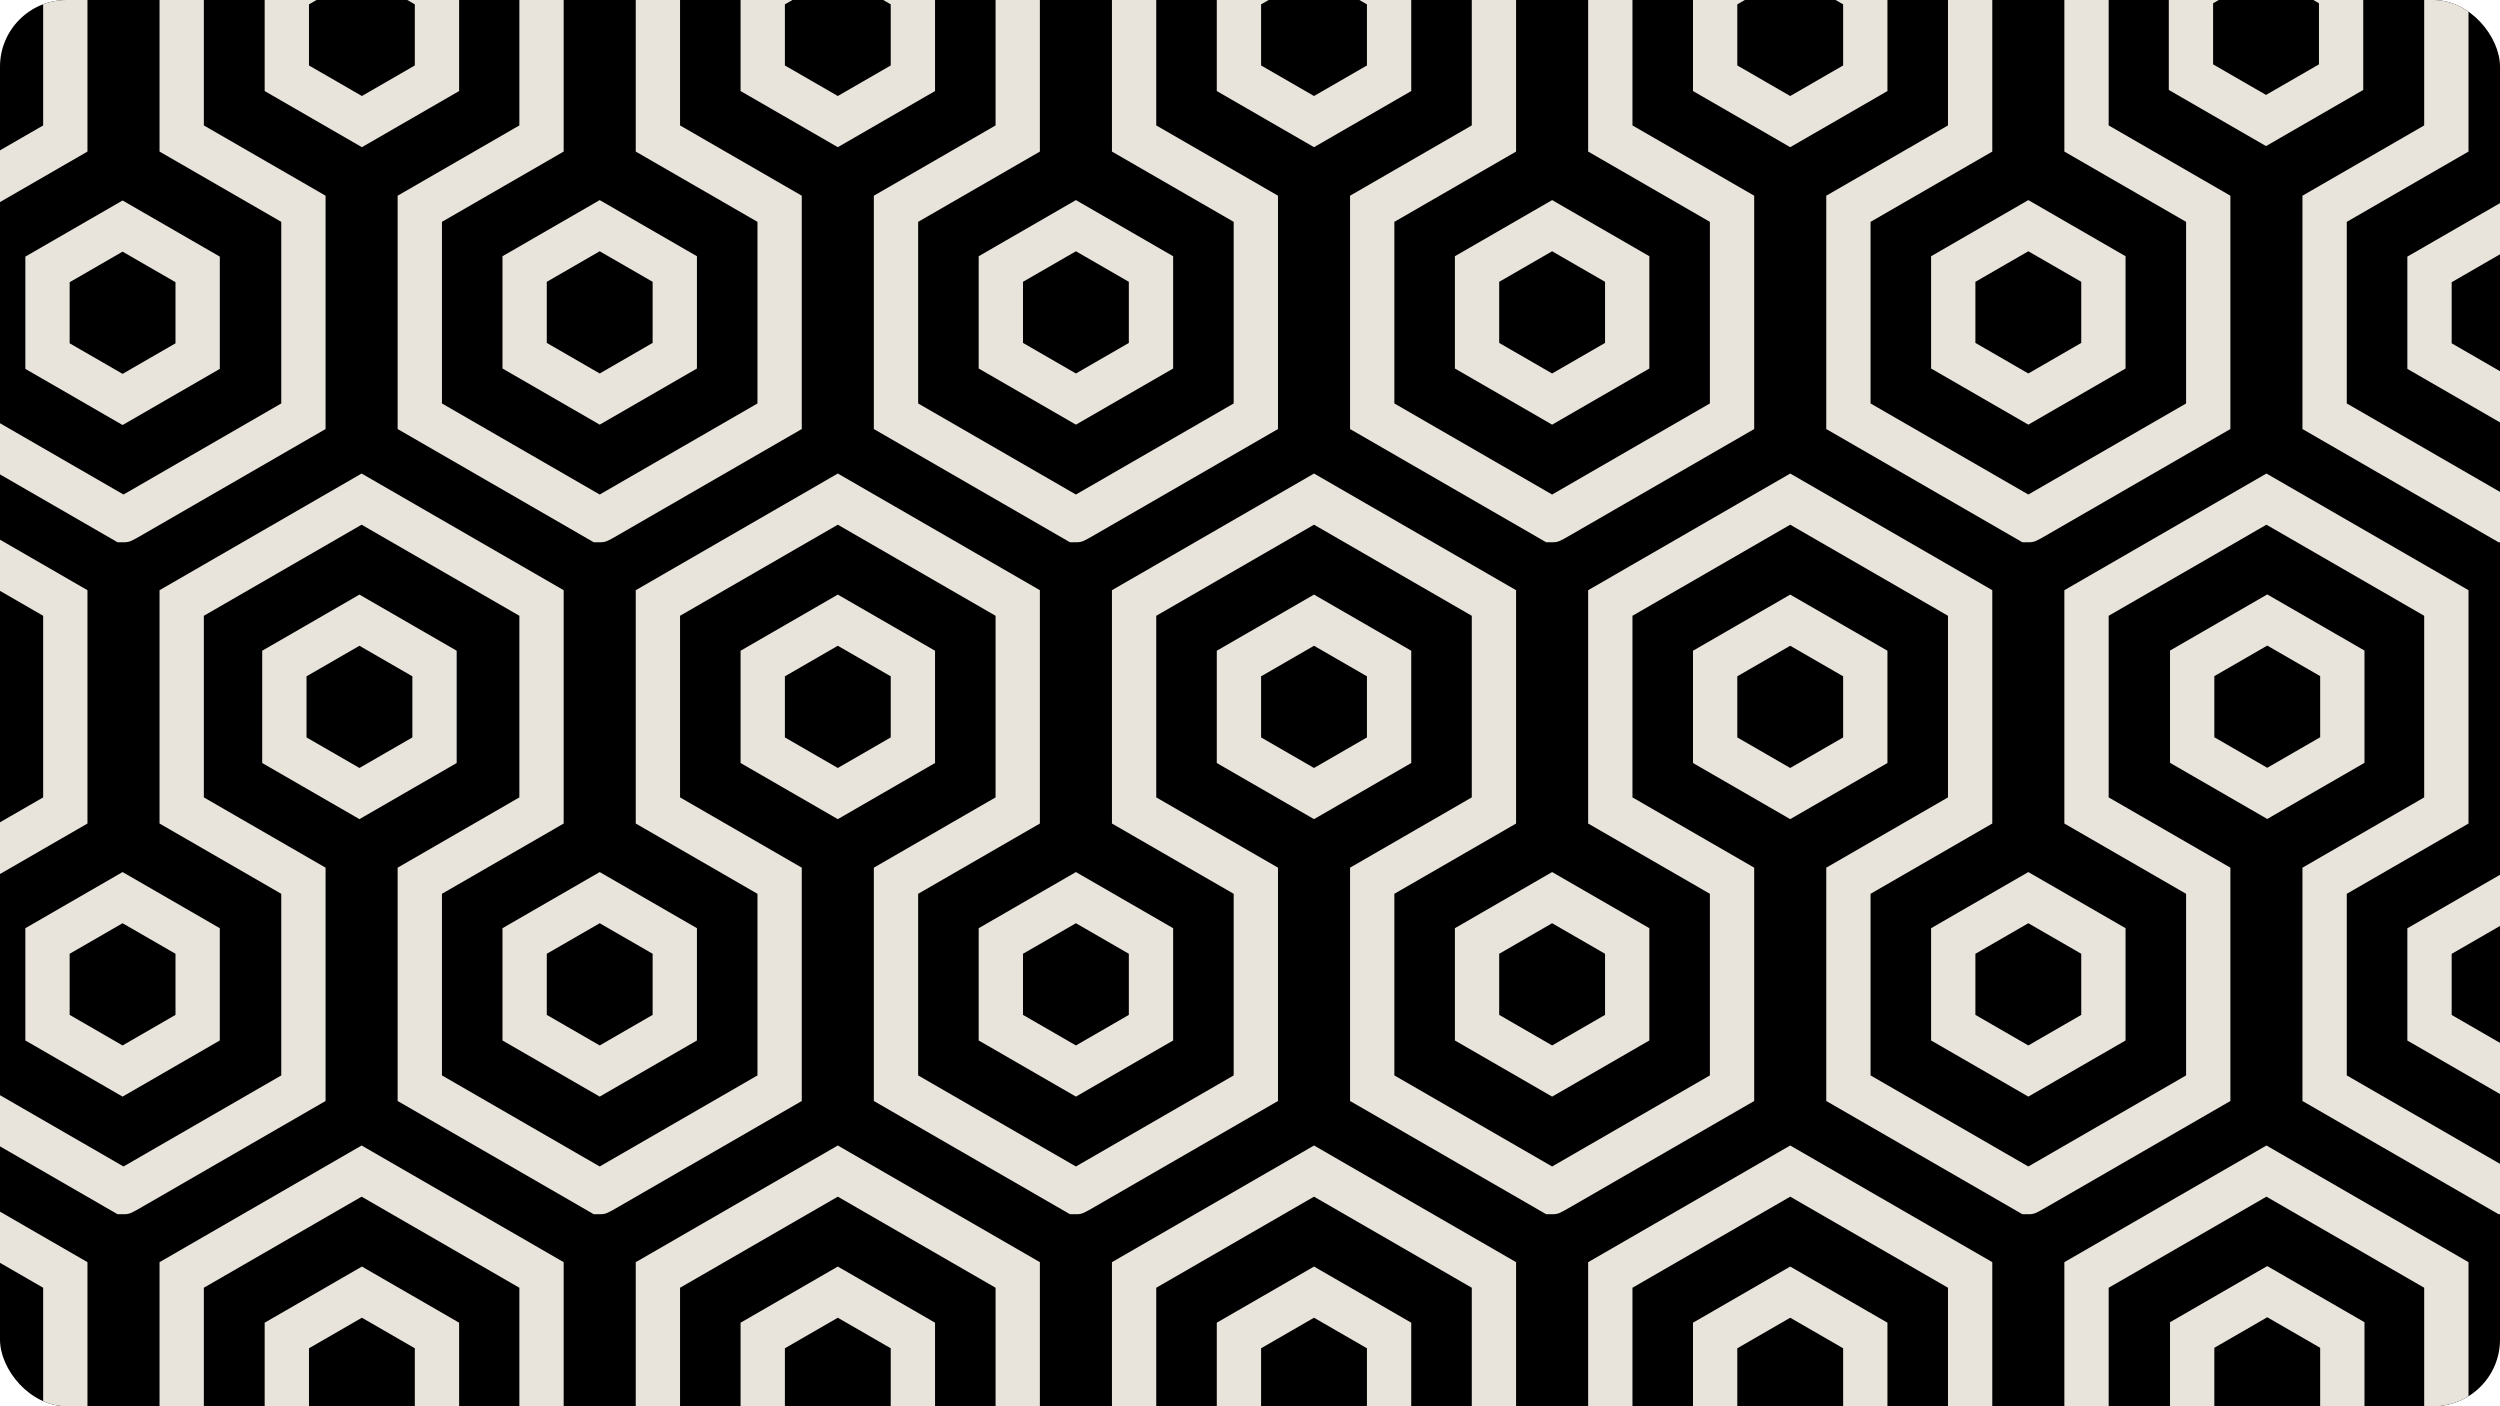 <svg width="1200" height="675" viewBox="0 0 1200 675" fill="none" xmlns="http://www.w3.org/2000/svg">
<g clip-path="url(#clip0_1267_11407)">
<rect width="1200" height="675" rx="32" fill="black"/>
<path d="M-63 -90.631V-66.072L-55.01 -70.685L20.714 -26.965V60.207L-37.712 93.939V205.936L56.431 260.289H59.279C62.128 260.289 62.833 259.883 68.307 256.724L156.271 205.936V93.939L97.844 60.207V-26.965L173.569 -70.685L249.294 -26.965V60.207L190.866 93.939V205.936L285.009 260.289H287.859C290.708 260.289 291.411 259.883 296.886 256.724L384.85 205.936V93.939L326.422 60.207V-26.965L402.147 -70.685L477.872 -26.965V60.207L419.445 93.939V205.936L513.588 260.289H516.437C519.287 260.289 519.991 259.883 525.465 256.724L613.43 205.936V93.939L555.002 60.207V-26.965L630.727 -70.685L706.452 -26.965V60.207L648.024 93.939V205.936L742.168 260.289H745.014C747.865 260.289 748.569 259.883 754.042 256.724L842.01 205.936V93.939L783.582 60.207V-26.965L859.305 -70.685L935.03 -26.965V60.207L876.604 93.939V205.936L970.746 260.289H973.595C976.445 260.289 977.149 259.883 982.623 256.724L1070.59 205.936V93.939L1012.16 60.207V-26.965L1087.89 -70.685L1163.61 -26.965V60.207L1105.18 93.939V205.936L1199.33 260.289H1202.18C1205.02 260.289 1205.73 259.883 1211.2 256.724L1262.68 227.004V202.445C1242.79 213.93 1213.96 230.574 1202.18 237.376L1126.45 193.657V106.485L1184.88 72.752V-39.243L1087.89 -95.243L990.893 -39.243V72.752L1049.32 106.485V193.657C1033.86 202.583 989.053 228.453 973.595 237.376L897.871 193.657V106.485L956.298 72.752V-39.243L859.305 -95.243L762.314 -39.243V72.752L820.742 106.485V193.657C805.282 202.583 760.473 228.453 745.014 237.376L669.292 193.657V106.485L727.718 72.752V-39.243L630.727 -95.243L533.736 -39.243V72.752L592.162 106.485V193.657C576.704 202.583 531.893 228.453 516.437 237.376L440.712 193.657V106.485L499.14 72.752V-39.243L402.147 -95.243L305.156 -39.243V72.752L363.582 106.485V193.657C348.125 202.581 303.316 228.453 287.859 237.376L212.134 193.657V106.485L270.561 72.752V-39.243L173.569 -95.243L76.578 -39.243V72.752L135.004 106.485V193.657C119.546 202.581 74.736 228.453 59.279 237.376L-16.445 193.657V106.485L41.982 72.752V-39.243L-55.01 -95.243L-63 -90.631H-63Z" fill="#E8E4DC"/>
<path d="M313.261 135.272V164.604L287.859 179.27L262.456 164.604V135.272L287.859 120.606L313.261 135.272ZM241.188 176.882L287.859 203.829L334.527 176.882V122.992L287.859 96.047L241.188 122.992V176.882Z" fill="#E8E4DC"/>
<path d="M427.55 31.42L402.147 46.086L376.745 31.42V2.088L402.147 -12.578L427.55 2.088V31.42ZM448.817 -10.191L402.147 -37.137L355.477 -10.191V43.7L402.147 70.645L448.817 43.7V-10.191Z" fill="#E8E4DC"/>
<path d="M199.111 31.42L173.708 46.086L148.306 31.42V2.088L173.708 -12.578L199.111 2.088V31.42ZM220.379 -10.191L173.708 -37.137L127.038 -10.191V43.7L173.708 70.645L220.379 43.7V-10.191Z" fill="#E8E4DC"/>
<path d="M541.842 135.272V164.604L516.438 179.27L491.036 164.604V135.272L516.438 120.606L541.842 135.272ZM469.768 176.882L516.438 203.829L563.108 176.882V122.992L516.438 96.047L469.768 122.992V176.882Z" fill="#E8E4DC"/>
<path d="M656.128 31.42L630.726 46.086L605.322 31.42V2.088L630.726 -12.578L656.128 2.088V31.42ZM677.396 -10.191L630.726 -37.137L584.056 -10.191V43.7L630.726 70.645L677.396 43.7V-10.191Z" fill="#E8E4DC"/>
<path d="M770.419 135.272V164.604L745.018 179.27L719.615 164.604V135.272L745.018 120.606L770.419 135.272ZM698.346 176.882L745.015 203.829H745.018L791.688 176.882V122.992L745.018 96.047H745.015L698.346 122.992V176.882Z" fill="#E8E4DC"/>
<path d="M884.708 31.42L859.304 46.086L833.901 31.42V2.088L859.304 -12.578L884.708 2.088V31.42ZM905.974 -10.191L859.304 -37.137L812.634 -10.191V43.7L859.304 70.645L905.974 43.7V-10.191Z" fill="#E8E4DC"/>
<path d="M1113.1 30.895L1087.69 45.561L1062.29 30.895V1.563L1087.69 -13.103L1113.1 1.563V30.895ZM1134.36 -10.717L1087.69 -37.662L1041.02 -10.717V43.174L1087.69 70.12L1134.36 43.174V-10.717Z" fill="#E8E4DC"/>
<path d="M998.998 135.272V164.604L973.595 179.27L948.192 164.604V135.272L973.595 120.606L998.998 135.272ZM926.925 176.882L973.595 203.829L1020.27 176.882V122.992L973.595 96.047L926.925 122.992V176.882Z" fill="#E8E4DC"/>
<path d="M1227.61 135.454V164.786L1202.2 179.453L1176.8 164.786V135.454L1202.2 120.788L1227.61 135.454ZM1155.53 177.064L1202.2 204.011L1248.87 177.064V123.175L1202.2 96.23L1155.53 123.175V177.064Z" fill="#E8E4DC"/>
<path d="M-63 231.909V256.468L-55.01 251.856L20.714 295.575V382.747L-37.712 416.482V528.477L56.431 582.829H59.279C62.128 582.829 62.833 582.423 68.307 579.264L156.271 528.477V416.482L97.844 382.747V295.575L173.569 251.856L249.294 295.575V382.747L190.866 416.482V528.477L285.009 582.829H287.859C290.708 582.829 291.411 582.423 296.886 579.264L384.85 528.477V416.482L326.422 382.747V295.575L402.147 251.856L477.872 295.575V382.747L419.445 416.482V528.477L513.588 582.829H516.437C519.287 582.829 519.991 582.423 525.465 579.264L613.43 528.477V416.482L555.002 382.747V295.575L630.727 251.856L706.452 295.575V382.747L648.024 416.482V528.477L742.168 582.829H745.014C747.865 582.829 748.569 582.423 754.042 579.264L842.01 528.477V416.482L783.582 382.747V295.575L859.305 251.856L935.03 295.575V382.747L876.604 416.482V528.477L970.746 582.829H973.595C976.445 582.829 977.149 582.423 982.623 579.264L1070.59 528.477V416.482L1012.16 382.747V295.575L1087.89 251.856L1163.61 295.575V382.747L1105.18 416.482V528.477L1199.33 582.829H1202.18C1205.02 582.829 1205.73 582.423 1211.2 579.264L1262.68 549.544V524.986C1242.79 536.47 1213.96 553.116 1202.18 559.916L1126.45 516.199V429.025L1184.88 395.292V283.295L1087.89 227.297L990.893 283.295V395.292L1049.32 429.025V516.199C1033.86 525.123 989.053 550.994 973.595 559.916L897.871 516.199V429.025L956.298 395.292V283.295L859.305 227.297L762.314 283.295V395.292L820.742 429.025V516.199C805.282 525.123 760.473 550.994 745.014 559.916L669.292 516.199V429.025L727.718 395.292V283.295L630.727 227.297L533.736 283.295V395.292L592.162 429.025V516.199C576.704 525.123 531.893 550.995 516.437 559.916L440.712 516.199V429.025L499.14 395.292V283.295L402.147 227.297L305.156 283.295V395.292L363.582 429.025V516.199C348.125 525.122 303.316 550.994 287.859 559.916L212.134 516.199V429.025L270.561 395.292V283.295L173.569 227.297L76.578 283.295V395.292L135.004 429.025V516.199C119.546 525.122 74.736 550.994 59.279 559.916L-16.445 516.199V429.025L41.982 395.292V283.295L-55.01 227.297L-63 231.909H-63Z" fill="#E8E4DC"/>
<path d="M313.261 457.813V487.145L287.859 501.813L262.456 487.145V457.813L287.859 443.147L313.261 457.813ZM241.188 499.424L287.859 526.37L334.527 499.424V445.535L287.859 418.59L241.188 445.535V499.424Z" fill="#E8E4DC"/>
<path d="M84.236 457.813V487.145L58.834 501.813L33.431 487.145V457.813L58.834 443.147L84.236 457.813ZM12.163 499.424L58.834 526.37L105.502 499.424V445.535L58.834 418.59L12.163 445.535V499.424Z" fill="#E8E4DC"/>
<path d="M427.55 353.963L402.147 368.628L376.745 353.963V324.63L402.147 309.964L427.55 324.63V353.963ZM448.817 312.352L402.147 285.406L355.477 312.352V366.241L402.147 393.186L448.817 366.241V312.352Z" fill="#E8E4DC"/>
<path d="M197.936 353.963L172.534 368.628L147.131 353.963V324.63L172.534 309.964L197.936 324.63V353.963ZM219.204 312.352L172.534 285.406L125.863 312.352V366.241L172.534 393.186L219.204 366.241V312.352Z" fill="#E8E4DC"/>
<path d="M84.241 164.786L58.838 179.451L33.436 164.786V135.453L58.838 120.787L84.241 135.453V164.786ZM105.509 123.175L58.838 96.23L12.168 123.175V177.064L58.838 204.01L105.509 177.064V123.175Z" fill="#E8E4DC"/>
<path d="M541.842 457.813V487.145L516.438 501.813L491.036 487.145V457.813L516.438 443.147L541.842 457.813ZM469.768 499.424L516.438 526.37L563.108 499.424V445.535L516.438 418.59L469.768 445.535V499.424Z" fill="#E8E4DC"/>
<path d="M656.128 353.963L630.726 368.628L605.322 353.963V324.63L630.726 309.964L656.128 324.63V353.963ZM677.396 312.352L630.726 285.406L584.056 312.352V366.241L630.726 393.186L677.396 366.241V312.352Z" fill="#E8E4DC"/>
<path d="M770.419 457.813V487.145L745.018 501.813L719.615 487.145V457.813L745.018 443.147L770.419 457.813ZM698.346 499.424L745.015 526.37H745.018L791.688 499.424V445.535L745.018 418.59H745.015L698.346 445.535V499.424Z" fill="#E8E4DC"/>
<path d="M884.708 353.963L859.304 368.628L833.901 353.963V324.63L859.304 309.964L884.708 324.63V353.963ZM905.974 312.352L859.304 285.406L812.634 312.352V366.241L859.304 393.186L905.974 366.241V312.352Z" fill="#E8E4DC"/>
<path d="M1113.68 353.879L1088.28 368.544L1062.88 353.879V324.546L1088.28 309.88L1113.68 324.546V353.879ZM1134.95 312.268L1088.28 285.322L1041.61 312.268V366.157L1088.28 393.102L1134.95 366.157V312.268Z" fill="#E8E4DC"/>
<path d="M998.998 457.813V487.145L973.595 501.813L948.192 487.145V457.813L973.595 443.147L998.998 457.813ZM926.925 499.424L973.595 526.37L1020.27 499.424V445.535L973.595 418.59L926.925 445.535V499.424Z" fill="#E8E4DC"/>
<path d="M1227.61 457.85V487.182L1202.2 501.85L1176.8 487.182V457.85L1202.2 443.184L1227.61 457.85ZM1155.53 499.461L1202.2 526.407L1248.87 499.461V445.572L1202.2 418.627L1155.53 445.572V499.461Z" fill="#E8E4DC"/>
<path d="M427.55 676.505L402.147 691.171L376.745 676.505V647.173L402.147 632.505L427.55 647.173V676.505ZM448.817 634.894L402.147 607.948L355.477 634.894V688.783L402.147 715.728L448.817 688.783V634.894Z" fill="#E8E4DC"/>
<path d="M199.111 676.505L173.708 691.171L148.306 676.505V647.173L173.708 632.505L199.111 647.173V676.505ZM220.379 634.894L173.708 607.948L127.038 634.894V688.783L173.708 715.728L220.379 688.783V634.894Z" fill="#E8E4DC"/>
<path d="M656.128 676.505L630.726 691.171L605.322 676.505V647.173L630.726 632.505L656.128 647.173V676.505ZM677.396 634.894L630.726 607.948L584.056 634.894V688.783L630.726 715.728L677.396 688.783V634.894Z" fill="#E8E4DC"/>
<path d="M884.708 676.505L859.304 691.171L833.901 676.505V647.173L859.304 632.505L884.708 647.173V676.505ZM905.974 634.894L859.304 607.948L812.634 634.894V688.783L859.304 715.728L905.974 688.783V634.894Z" fill="#E8E4DC"/>
<path d="M1113.68 676.277L1088.28 690.943L1062.88 676.277V646.944L1088.28 632.277L1113.68 646.944V676.277ZM1134.95 634.665L1088.28 607.72L1041.61 634.665V688.554L1088.28 715.5L1134.95 688.554V634.665Z" fill="#E8E4DC"/>
<path d="M1202.18 905.372C1205.02 905.372 1205.73 904.964 1211.2 901.805L1262.68 872.085V847.528C1242.79 859.011 1213.96 875.657 1202.18 882.459L1126.45 838.74V751.566L1184.88 717.833V605.838L1087.89 549.84L990.893 605.838V717.833L1049.32 751.566V838.74C1033.86 847.664 989.053 873.536 973.595 882.459L897.871 838.74V751.566L956.298 717.833V605.838L859.305 549.84L762.314 605.838V717.833L820.742 751.566V838.74C805.282 847.664 760.473 873.536 745.014 882.459L669.292 838.74V751.566L727.718 717.833V605.838L630.727 549.84L533.736 605.838V717.833L592.162 751.566V838.74C576.704 847.664 531.893 873.536 516.437 882.459L440.712 838.74V751.566L499.14 717.833V605.838L402.147 549.84L305.156 605.838V717.833L363.582 751.566V838.74C348.125 847.663 303.316 873.536 287.859 882.459L212.134 838.74V751.566L270.561 717.833V605.838L173.569 549.84L76.578 605.838V717.833L135.004 751.566V838.74C119.546 847.663 74.736 873.536 59.279 882.459L-16.445 838.74V751.566L41.982 717.833V605.838L-55.01 549.84L-63 554.451V579.009L-55.01 574.397L20.714 618.116V705.29L-37.712 739.023V851.02L56.431 905.372H59.279C62.128 905.372 62.833 904.964 68.307 901.805L156.271 851.02V739.023L97.844 705.29V618.116L173.569 574.397L249.294 618.116V705.29L190.866 739.023V851.02L285.009 905.372H287.859C290.708 905.372 291.411 904.964 296.886 901.805L384.85 851.02V739.023L326.422 705.29V618.116L402.147 574.397L477.872 618.116V705.29L419.445 739.023V851.02L513.588 905.372H516.437C519.287 905.372 519.991 904.964 525.465 901.805L613.43 851.02V739.023L555.002 705.29V618.116L630.727 574.397L706.452 618.116V705.29L648.024 739.023V851.02L742.168 905.372H745.014C747.865 905.372 748.569 904.964 754.042 901.805L842.01 851.02V739.023L783.582 705.29V618.116L859.305 574.397L935.03 618.116V705.29L876.604 739.023V851.02L970.746 905.372H973.595C976.445 905.372 977.149 904.964 982.623 901.805L1070.59 851.02V739.023L1012.16 705.29V618.116L1087.89 574.397L1163.61 618.116V705.29L1105.18 739.023V851.02L1199.33 905.372H1202.18Z" fill="#E8E4DC"/>
</g>
<defs>
<clipPath id="clip0_1267_11407">
<rect width="1200" height="675" rx="32" fill="white"/>
</clipPath>
</defs>
</svg>
